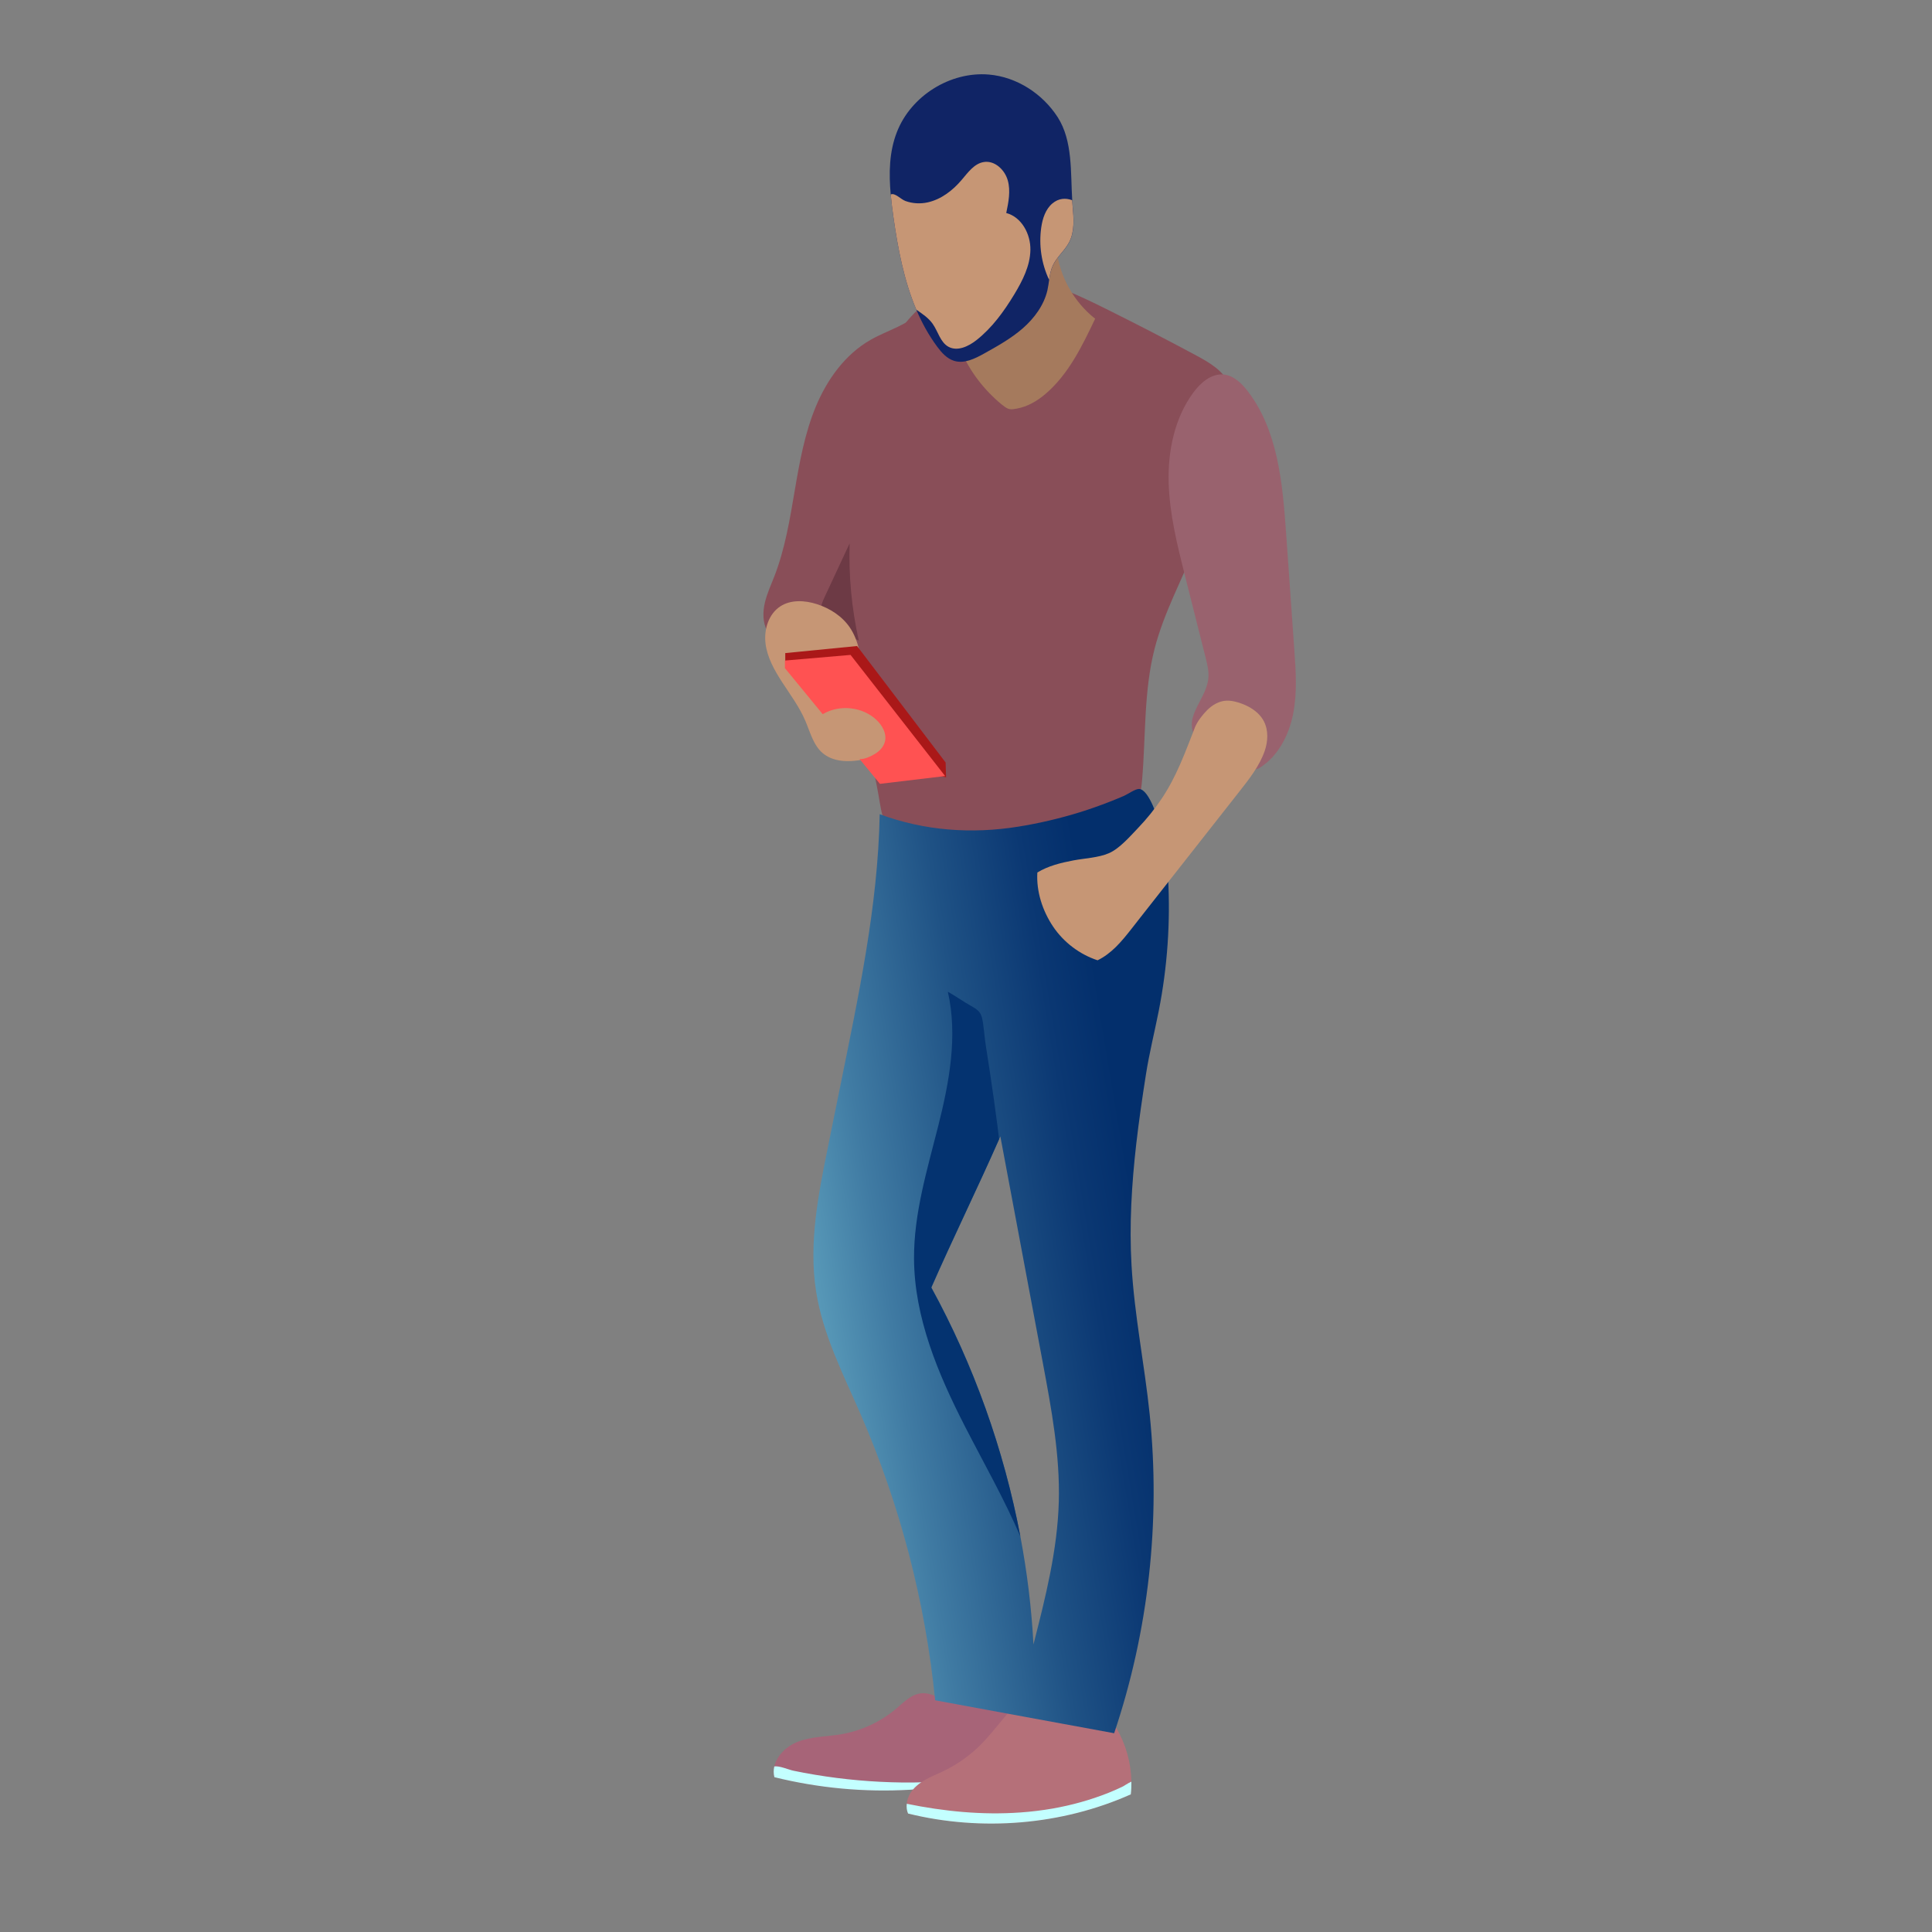 <?xml version="1.0" encoding="utf-8"?>
<!-- Generator: Adobe Illustrator 16.0.0, SVG Export Plug-In . SVG Version: 6.00 Build 0)  -->
<!DOCTYPE svg PUBLIC "-//W3C//DTD SVG 1.1//EN" "http://www.w3.org/Graphics/SVG/1.1/DTD/svg11.dtd">
<svg version="1.1" id="Layer_1" xmlns="http://www.w3.org/2000/svg" xmlns:xlink="http://www.w3.org/1999/xlink" x="0px" y="0px"
	 width="60px" height="60px" viewBox="0 0 60 60" enable-background="new 0 0 60 60" xml:space="preserve">
<rect x="0" y="0" width="60" height="60" fill="#808080" stroke="none"/>
<g>
	<g>
		<g>
			<path opacity="0.35" fill="#FFFFFF" d="M92.613,3.791L78.152,3.768c-0.369,0-0.668-0.231-0.668-0.515l0.014-8.644l0.001-0.973
				c0.001-0.284,0.3-0.513,0.669-0.513l14.461,0.022c0.369,0,0.668,0.231,0.668,0.515l-0.015,9.617
				C93.281,3.562,92.982,3.791,92.613,3.791z"/>
			<path fill="#FFFFFF" d="M78.639-5.491L78.639-5.491c-0.176,0-0.316-0.143-0.316-0.318c0-0.175,0.143-0.317,0.316-0.317l0,0
				c0.085,0,0.164,0.033,0.225,0.093c0.06,0.06,0.092,0.14,0.092,0.225c0,0.085-0.033,0.165-0.093,0.225
				C78.803-5.524,78.723-5.491,78.639-5.491z M78.639-5.988c-0.1,0-0.18,0.081-0.18,0.18s0.08,0.18,0.18,0.18l0,0
				c0.048,0,0.093-0.019,0.127-0.053c0.033-0.034,0.053-0.079,0.053-0.127l0,0c0-0.048-0.019-0.093-0.053-0.127
				C78.732-5.97,78.688-5.988,78.639-5.988L78.639-5.988z"/>
			<path fill="#FFFFFF" d="M79.57-5.49L79.57-5.49c-0.085,0-0.164-0.033-0.225-0.093c-0.06-0.06-0.092-0.14-0.092-0.225
				c0-0.175,0.143-0.317,0.316-0.317l0,0c0.085,0,0.164,0.033,0.225,0.093c0.06,0.06,0.092,0.14,0.092,0.225
				c0,0.085-0.033,0.165-0.093,0.225C79.734-5.522,79.654-5.49,79.57-5.49z M79.57-5.987c-0.1,0-0.18,0.081-0.18,0.18
				c0,0.048,0.019,0.093,0.053,0.127c0.033,0.034,0.078,0.053,0.127,0.053l0,0c0.048,0,0.094-0.019,0.127-0.053
				c0.034-0.034,0.053-0.079,0.053-0.127l0,0c0-0.048-0.019-0.093-0.053-0.127C79.664-5.968,79.619-5.987,79.57-5.987L79.57-5.987z"
				/>
			<path fill="#FFFFFF" d="M80.484-5.488L80.484-5.488c-0.175,0-0.316-0.143-0.316-0.318c0-0.175,0.143-0.317,0.316-0.317l0,0
				c0.176,0,0.317,0.143,0.316,0.318l0,0C80.801-5.63,80.659-5.488,80.484-5.488z M80.484-5.986c-0.099,0-0.18,0.081-0.18,0.18
				c0,0.099,0.08,0.18,0.18,0.18l0,0c0.1,0,0.18-0.081,0.18-0.18C80.664-5.905,80.584-5.985,80.484-5.986L80.484-5.986z"/>
			<path opacity="0.69" fill="#FFFFFF" d="M91.158-2.171L91.158-2.171l-6.334-0.01c-0.039,0-0.068-0.031-0.068-0.069
				s0.03-0.068,0.068-0.068l0,0l6.334,0.01c0.037,0,0.068,0.031,0.068,0.069C91.227-2.202,91.195-2.171,91.158-2.171z"/>
			<path opacity="0.69" fill="#FFFFFF" d="M87.986,0.612L87.986,0.612l-3.167-0.005c-0.038,0-0.069-0.031-0.069-0.069
				c0-0.038,0.031-0.068,0.069-0.068l0,0l3.167,0.005c0.038,0,0.068,0.031,0.068,0.069C88.055,0.582,88.023,0.612,87.986,0.612z"/>
			<path opacity="0.69" fill="#FFFFFF" d="M86.662-1.341L86.662-1.341l-1.841-0.004c-0.038,0-0.068-0.031-0.068-0.069
				c0-0.038,0.03-0.068,0.069-0.068l0,0l1.84,0.003c0.038,0,0.068,0.031,0.068,0.069C86.73-1.372,86.7-1.341,86.662-1.341z"/>
			<path opacity="0.69" fill="#FFFFFF" d="M88.402-0.352L88.402-0.352l-3.581-0.003c-0.038,0-0.068-0.031-0.068-0.069
				s0.03-0.069,0.069-0.069l0,0l3.58,0.004c0.037,0,0.068,0.031,0.068,0.069S88.439-0.352,88.402-0.352z"/>
		</g>
		<path fill="#FFFFFF" d="M81.506-0.944v-2.421c-1.335,0-2.418,1.084-2.418,2.421c0,1.337,1.083,2.421,2.418,2.421
			c1.336,0,2.418-1.084,2.418-2.421H81.506z"/>
		<path fill="#1A6CBE" d="M81.506-0.944v-2.421c-1.335,0-2.418,1.084-2.418,2.421C79.088-0.878,81.506-0.944,81.506-0.944z"/>
		<path fill="#102465" d="M83.838-1.211c0-0.58-0.237-1.104-0.621-1.479c-0.372-0.365-0.882-0.59-1.444-0.59v2.069H83.838z"/>
		<path fill="#FFFFFF" d="M83.217-2.69c-0.372-0.365-0.882-0.59-1.444-0.59v2.069"/>
		<path fill="#1A6CBE" d="M83.217-2.69c-0.372-0.365-0.882-0.59-1.444-0.59v2.069"/>
	</g>
	<g>
		<path opacity="0.1" fill="#1C1918" d="M78.512,52.258c0,0-0.352,1.551,7.993,1.893c2.732,0.112,18.101-0.33,17.327-0.871
			s-3.502-1.042-3.502-1.042L78.512,52.258z"/>
		<path fill="#FF5252" d="M80.25,22.462c0,0-2.513-2.812-2.604-2.812s-0.148,0.159-0.148,0.159l2.627,2.824L80.25,22.462z"/>
		<path fill="#06497F" d="M89.645,17.035c0,0,0.831,0.569,0.99,0.983s1.076,1.886,1.076,2.281c0,0.395,0.113,0.918,0.099,1.139
			s-0.007,1.556-0.121,1.738c0.015,0.486,0.015,0.888,0.015,1.131c0,0.243,0.031,1.73,0.061,2.437
			c0.031,0.706,0.076,1.814,0.183,2.088c0.106,0.272,0.102,1.403,0.147,1.532c0.045,0.129,0.25,0.288,0.182,0.395
			s-0.334,0.304-0.455,0.312c-0.121,0.129-0.011,1.261-0.299,1.359c-0.287,0.099-0.424,0.189-1.221,0.182
			c-0.795-0.007-2.683,0.267-3.63,0.068c-0.947-0.197-0.593-0.648-0.623-0.74c-0.03-0.091-0.651-0.144-0.826-0.759
			s0.315-2.152,0.347-2.608c0.029-0.455-0.248-5.213-0.196-5.525c0.428-2.569,1.653-3.601,1.751-3.776
			c0.099-0.174,0.685-1.484,1.178-1.811C88.793,17.133,89.645,17.035,89.645,17.035z"/>
		<path fill="#F0BEB9" d="M89.125,13.202c0,0,0.108,1.222,0.199,1.374c0.09,0.152,0.389,1.544,0.494,1.771s0.524,1.173,0.524,1.173
			s-1.257,0.897-1.951,0.92c-0.694,0.023-1.185,0.18-1.185,0.18s0.342-0.702,0.429-0.963c0.087-0.262,0.12-0.571,0.1-0.625
			s-0.241-0.015-0.241-0.015s-1.477-2.522-0.84-3.474C87.292,12.591,89.125,13.202,89.125,13.202z"/>
		<path fill="#FFE1E1" d="M97.215,47.137l0.875,1.406c0,0-0.422,1.349-0.959,1.539c-0.539,0.189,0.369-0.02-0.533,0.152
			c-0.029,0.006-1.021-1.731-1.021-1.731L97.215,47.137z"/>
		<path fill="#176396" d="M97.986,48.242c0,0,0.973,0.975,0.994,1.035c0.02,0.061,0.174,0,0.174,0l0.316,0.315l-1.256,1.204
			l-0.275-0.155c0,0-0.899,1.438-1.215,1.58s-1.154,0.612-2.523,0.363c-0.195-0.047-0.162-0.229-0.121-0.249
			c-0.088-0.256,0.02-0.585,0.55-0.604c0.53-0.021,0.839-0.102,0.873-0.155c0.033-0.054,0.081-0.369,0.255-0.363
			c-0.201-0.269-0.066-1.378-0.066-1.445s0.201-0.672,0.201-0.672s0.604,0.383,0.799,0.383c0.194,0,0.939-0.35,1.113-0.746
			C97.98,48.336,97.986,48.242,97.986,48.242z"/>
		<path fill="#176396" d="M84.237,51.749c0,0,0.188,0.891,0.159,1.026c0.063,0.126,0.116,0.484,0.063,0.557
			c-0.053,0.072-1.953,0.116-1.953,0.116v-0.175c0,0-0.933,0.247-1.503,0.214c-0.571-0.034-2.8-0.896-2.819-0.935
			c-0.019-0.039,0.049-0.199,0.111-0.17c0.044-0.146,0.029-0.373,0.416-0.368s1.074,0.02,1.286-0.033
			c0.213-0.054,0.406-0.165,0.552-0.209c0.145-0.043,0.98-0.688,1.082-0.73c0.102-0.044,0.837,0.314,1.373,0.445
			c0.537,0.131,1.195,0.053,1.195,0.053L84.237,51.749z"/>
		<path fill="#102465" d="M90.236,31.557c0,0,0.729,2.664,0.648,2.983c-0.079,0.318-0.045,0.33,0.006,0.467s0.143,0.216,0.143,0.455
			s-0.046,0.239,0.022,0.479s0.284,0.58,0.341,0.944c0.057,0.365,0.034,0.969,0.068,1.196s0.057,0.262,0.045,0.648
			c-0.011,0.388-0.045,0.559,0.023,0.729c0.068,0.171,0.182,0.251,0.238,0.399c0.057,0.147,0.171,0.614,0.171,0.614
			s0.011,0.217,0.046,0.364c0.033,0.148-0.308-0.045,0.079,0.205c0.387,0.251,5.821,6.251,5.821,6.251s-1.148,1.139-1.398,1.446
			s-0.955,0.547-0.955,0.547s-0.943-0.854-1.137-1.207c-0.193-0.354-2.172-2.995-2.627-3.325s-2.819-2.209-3.035-2.732
			c-0.217-0.523-2.012-6.217-2.012-6.217v-4.372L90.236,31.557z"/>
		<path fill="#FFE1E1" d="M82.205,23.427c0,0-0.308-0.268-0.41-0.416c-0.102-0.148-0.272-0.558-0.455-0.672
			c-0.182-0.114-0.557-0.456-0.631-0.512c-0.073-0.057-0.517-0.365-0.517-0.365s-0.381,0.014-0.449,0.014
			c-0.11-0.048-0.339-0.094-0.31,0.012c0.028,0.105,0.15,0.418,0.56,0.353c0.185,0.208,0.31,0.265,0.256,0.282
			s-0.577-0.213-0.653-0.219c-0.162-0.165-0.5-0.347-0.5-0.347s0.025-0.16-0.068-0.168c-0.094-0.009-0.526,0.068-0.354,0.355
			c0.174,0.288,0.205,0.25,0.205,0.25s-0.127-0.028-0.116,0.194s-0.003,0.31,0.065,0.375s0.461,0.319,0.461,0.319
			s-0.078,0.45-0.041,0.51c0.037,0.06,0.186,0.085,0.186,0.085s-0.143,0.271,0.133,0.416c0.276,0.145,0.976,0.313,1.535,0.358
			c0.461,0.242,0.967,0.641,0.967,0.641s0.315-0.085,0.497-0.413C82.748,24.152,82.762,24.024,82.205,23.427z"/>
		<path fill="#C3FFFF" d="M82.807,23.683c-0.021-0.046-0.688-0.438-0.688-0.438s-0.653,1.309-0.648,1.474
			c0.006,0.166,0,0.638,0,0.638l0.949,0.273L82.807,23.683z"/>
		<path fill="#043370" d="M91.771,31.078c0,0,0.023,2.209-0.625,3.018s-1.964,2.391-2.073,2.688
			c-0.109,0.296-1.759,3.541-1.815,3.894c-0.057,0.354,0.273,0.193-0.09,0.763c-0.364,0.569-0.752,0.524-0.695,1.07
			c0.059,0.547-0.135,2.072-0.42,2.915c-0.283,0.843-1.185,3.826-1.223,4.076c-0.039,0.251,0.038,0.523,0,0.569
			c-0.039,0.046-0.555,1.78-0.555,1.78s-0.77,0.025-1.088,0c-0.318-0.026-1.528-0.721-1.528-0.721s0.051-1.879,0.323-2.209
			c0.273-0.331,0.205-0.513,0.16-1.207c-0.046-0.695,0.591-2.973,0.807-3.655c0.217-0.684,0.057-1.275,0.08-1.594
			c0.022-0.319,0.932-4.009,1.012-4.657c0.079-0.649,1.592-4.372,1.592-4.372s-0.16-1.993-0.114-2.209
			c0.046-0.217,5.549-0.581,6.253-0.194"/>
		<path fill="#FFE1E1" d="M85.621,11.75c-0.209,0.164-1.115,0.706-1.197,1.622c-0.08,0.915,0.084,1.517,0.552,2.123
			s0.163,1.065,0.224,1.153c0.06,0.088,0.396,0.179,0.578,0.129c0.328,0.297,0.807,0.708,0.858,0.762s0.295,0.087,0.423,0.041
			c0.127-0.046,0.494-0.455,0.552-0.544c0.057-0.088,0.777-0.995,0.751-1.235c-0.026-0.24-0.652-1.249-0.652-1.249
			s2.038,0.15,1.354-1.517C88.379,11.366,86.485,11.067,85.621,11.75z"/>
		<path fill="#176396" d="M89.635,18.895c0,0,0.758,0.307,0.971,0.523c0.211,0.217,0.666,1.093,0.711,1.367
			c0.047,0.273,0.012,0.694-0.067,0.945s-2.001,3.542-2.364,3.985c-0.365,0.444-1.695,2.106-2.15,2.016
			c-0.453-0.091-1.522-0.353-1.852-0.58c-0.33-0.229-1.934-1.048-2.234-1.048c-0.302,0-1.109-0.661-0.824-1.35
			c0.283-0.688,0.533-1.395,0.92-1.338c0.387,0.057,0.273,0.262,0.626,0.433c0.353,0.17,0.637,0.148,0.772,0.296
			c0.137,0.148,0.318,0.091,0.592,0.262s0.284,0.182,0.592,0.296c0.307,0.114,0.642,0.102,0.75,0.131
			c0.012-0.199-0.006-0.233,0.153-0.37s0.136-0.353,0.302-0.546c0.164-0.194,0.42-0.957,0.59-1.202
			c0.172-0.245,0.068-1.395,0.223-1.805C87.497,20.5,87.719,18.713,89.635,18.895z"/>
		<path fill="#C3FFFF" d="M90.192,16.891c0,0,0.351,0.285,0.34,0.61s0.21,0.348,0.147,0.417c-0.063,0.069-1.123,0.123-1.289,0.328
			c-0.164,0.205-2.414,1.366-2.591,1.467c-0.005-0.27,0.192-0.237,0.202-0.555c0.01-0.318-0.148-0.672-0.096-0.772
			c0.054-0.1,0.779-0.181,1.139-0.382c0.361-0.201,1.078-0.843,1.395-0.95C89.754,16.948,90.192,16.891,90.192,16.891z"/>
		<path fill="#120236" d="M89.525,15.271c0,0-1.264-0.148-1.68-0.727c-0.416-0.578-0.305-0.68-0.379-0.68
			c-0.528,0-0.198,0.897-0.42,0.752c-0.24-0.158-0.417-0.681-0.448-0.79s-0.582,0.042-0.743-0.417c0,0-0.357,1.15-1.067,1.313
			c-0.603,0.139-1.475,0.316-1.345-0.85s1.782-3.581,4.143-3.041c1.912-0.85,1.93,3.405,1.94,3.582
			C89.537,14.591,89.545,14.79,89.525,15.271z"/>
		<path fill="#FFE1E1" d="M87.136,14.384c-0.003-0.844,0.644-0.651,0.808-0.312c0.163,0.34,0.188,0.909-0.012,1.042
			c-0.201,0.133-0.41-0.078-0.422-0.081L87.136,14.384z"/>
	</g>
</g>
<g>
	<path fill="#894E58" d="M26.265,17.622c-0.09-1.389-0.072-2.784,0.226-4.139c0.284-1.296,0.844-2.557,1.722-3.561
		c0.955-1.092,2.253-1.554,3.695-1.269c0.861,0.171,1.665,0.554,2.452,0.945c0.932,0.463,1.856,0.94,2.773,1.432
		c0.408,0.219,0.842,0.468,1.038,0.889c0.206,0.442,0.099,0.959-0.013,1.435c-0.281,1.199-0.563,2.402-1.013,3.548
		c-0.425,1.084-0.998,2.116-1.288,3.244c-0.337,1.315-0.272,2.695-0.386,4.048c-0.029,0.367-0.086,0.761-0.341,1.026
		c-0.192,0.2-0.467,0.294-0.729,0.382c-0.698,0.231-1.396,0.462-2.094,0.693c-0.885,0.293-1.799,0.59-2.729,0.517
		c-0.592-0.046-1.192-0.295-1.644-0.68c-0.589-0.503-0.556-1-0.697-1.687c-0.372-1.818-0.667-3.649-0.859-5.496
		C26.334,18.51,26.294,18.066,26.265,17.622z"/>
	<path fill="#A76478" d="M24.049,55.192c1.375,0.34,2.801,0.472,4.214,0.39c0.411-0.022,0.828-0.066,1.222-0.181
		c0.188-0.054,0.37-0.122,0.544-0.212c0.659-0.341,1.46-1.181,1.609-1.939c0.098-0.501-0.617-0.207-0.944-0.21
		c-0.492-0.001-0.983-0.098-1.438-0.285c-0.203-0.082-0.41-0.186-0.627-0.17c-0.312,0.021-0.551,0.269-0.788,0.471
		c-0.482,0.412-1.078,0.691-1.703,0.8c-0.465,0.08-0.952,0.069-1.389,0.246c-0.331,0.135-0.629,0.427-0.704,0.759
		C24.021,54.968,24.021,55.08,24.049,55.192z"/>
	<path fill="#C3FFFF" d="M24.049,55.192c1.375,0.34,2.801,0.472,4.214,0.39c0.411-0.022,0.828-0.066,1.222-0.181
		c0.026-0.028,0.047-0.062,0.063-0.097c-0.508,0.039-1.019,0.058-1.529,0.053c-0.908-0.011-1.816-0.091-2.712-0.241
		c-0.226-0.037-0.45-0.079-0.673-0.126c-0.139-0.03-0.442-0.161-0.588-0.13C24.021,54.968,24.021,55.08,24.049,55.192z"/>
	<path fill="#B57079" d="M28.201,56.321c2.28,0.563,4.772,0.362,6.917-0.596c0.015-0.131,0.02-0.262,0.018-0.394
		c-0.009-0.585-0.172-1.167-0.47-1.67c-0.492,0.155-1.024-0.063-1.482-0.304c-0.457-0.24-0.896-0.542-1.403-0.637
		c-0.472,0.404-0.829,0.948-1.259,1.396c-0.347,0.365-0.762,0.665-1.215,0.884c-0.192,0.093-0.39,0.17-0.574,0.274
		s-0.356,0.24-0.467,0.423c-0.057,0.095-0.095,0.207-0.105,0.32C28.148,56.123,28.16,56.228,28.201,56.321z"/>
	<path fill="#C3FFFF" d="M28.201,56.321c2.28,0.563,4.772,0.362,6.917-0.596c0.015-0.131,0.02-0.262,0.018-0.394
		c-0.103,0.043-0.226,0.134-0.298,0.166c-0.136,0.064-0.272,0.125-0.411,0.18c-0.559,0.223-1.139,0.383-1.729,0.488
		c-0.336,0.058-0.675,0.1-1.014,0.123c-1.179,0.084-2.365-0.033-3.523-0.27C28.148,56.123,28.16,56.228,28.201,56.321z"/>
	<linearGradient id="SVGID_1_" gradientUnits="userSpaceOnUse" x1="21.945" y1="41.06" x2="35.48" y2="38.804">
		<stop  offset="0" style="stop-color:#7FCADB"/>
		<stop  offset="0.107" style="stop-color:#6EB4CB"/>
		<stop  offset="0.411" style="stop-color:#407BA3"/>
		<stop  offset="0.672" style="stop-color:#1F5285"/>
		<stop  offset="0.877" style="stop-color:#0B3873"/>
		<stop  offset="1" style="stop-color:#032F6C"/>
	</linearGradient>
	<path fill="url(#SVGID_1_)" d="M25.344,40.102c0.21,1.349,0.848,2.585,1.392,3.837c1.22,2.812,2.001,5.814,2.306,8.865
		c1.849,0.337,3.709,0.688,5.559,1.023c1.069-3.174,1.447-6.578,1.103-9.909c-0.16-1.544-0.474-3.071-0.563-4.62
		c-0.073-1.257,0.004-2.519,0.146-3.77c0.083-0.72,0.188-1.44,0.301-2.158c0.104-0.667,0.267-1.311,0.398-1.976
		c0.269-1.361,0.366-2.756,0.289-4.142c-0.028-0.509-0.084-1.02-0.22-1.512c-0.077-0.275-0.364-1.229-0.682-1.238
		c-0.121-0.002-0.354,0.166-0.468,0.215c-0.146,0.063-0.29,0.122-0.438,0.18c-0.306,0.12-0.615,0.229-0.929,0.327
		c-0.629,0.195-1.27,0.345-1.919,0.449c-1.449,0.233-2.915,0.126-4.299-0.387c-0.055,2.892-0.672,5.694-1.239,8.517
		c-0.121,0.603-0.247,1.203-0.366,1.806C25.414,37.09,25.11,38.609,25.344,40.102z M31.689,47.72
		c-0.512-2.703-1.455-5.339-2.766-7.734c0.669-1.525,1.433-3.082,2.105-4.608c0.015-0.029,0.025-0.057,0.039-0.085
		c0.44,2.35,0.88,4.699,1.322,7.048c0.265,1.42,0.533,2.854,0.493,4.298c-0.042,1.503-0.415,2.974-0.787,4.431
		C32.036,49.948,31.899,48.829,31.689,47.72z"/>
	<path fill="#043370" d="M28.386,39.089c0.01,1.825,0.741,3.565,1.572,5.19c0.584,1.142,1.227,2.264,1.731,3.44
		c-0.512-2.703-1.455-5.339-2.766-7.734c0.669-1.525,1.433-3.082,2.105-4.608c-0.017-0.146-0.035-0.293-0.054-0.438
		c-0.07-0.543-0.148-1.085-0.229-1.625c-0.041-0.271-0.083-0.541-0.125-0.811c-0.037-0.237-0.055-0.475-0.089-0.712
		c-0.017-0.121-0.036-0.247-0.108-0.347c-0.064-0.09-0.164-0.146-0.26-0.2c-0.245-0.138-0.48-0.307-0.727-0.445
		c0.313,1.37,0.046,2.799-0.296,4.16C28.797,36.32,28.378,37.685,28.386,39.089z"/>
	<path fill="#99626E" d="M37.522,21.101c0.031-0.229-0.025-0.46-0.082-0.684c-0.212-0.842-0.425-1.685-0.637-2.527
		c-0.24-0.955-0.482-1.919-0.509-2.903s0.183-2.005,0.767-2.797c0.227-0.307,0.561-0.596,0.94-0.559
		c0.31,0.03,0.556,0.268,0.746,0.514c0.939,1.221,1.084,2.857,1.193,4.395c0.085,1.212,0.17,2.424,0.256,3.636
		c0.048,0.67,0.094,1.349-0.039,2.008c-0.132,0.658-0.469,1.304-1.036,1.662c-0.236,0.148-0.814-0.046-1.041-0.142
		c-0.352-0.149-0.656-0.398-0.887-0.703C36.674,22.307,37.427,21.799,37.522,21.101z"/>
	<path fill="#C69675" d="M37.109,22.59c-0.002,0.006-0.005,0.012-0.006,0.018c-0.296,0.758-0.567,1.512-1.026,2.195
		c-0.216,0.322-0.46,0.625-0.728,0.905c-0.247,0.258-0.578,0.645-0.911,0.789c-0.326,0.141-0.755,0.158-1.104,0.224
		c-0.387,0.074-0.778,0.168-1.118,0.375c-0.037,0.587,0.162,1.195,0.49,1.682c0.329,0.487,0.822,0.861,1.38,1.045
		c0.432-0.209,0.742-0.581,1.039-0.959c0.099-0.126,0.197-0.251,0.295-0.377c0.682-0.866,1.362-1.732,2.042-2.598
		c0.341-0.433,0.681-0.866,1.021-1.299c0.302-0.385,0.629-0.795,0.792-1.265c0.103-0.297,0.121-0.638-0.021-0.918
		c-0.158-0.31-0.486-0.5-0.82-0.597c-0.115-0.033-0.235-0.057-0.354-0.05c-0.225,0.012-0.432,0.134-0.59,0.293
		C37.345,22.198,37.189,22.398,37.109,22.59z"/>
	<path fill="#894E58" d="M28.662,9.609c-0.421,0.474-1.083,0.634-1.632,0.949c-0.786,0.45-1.343,1.228-1.692,2.064
		c-0.348,0.836-0.508,1.738-0.66,2.631c-0.152,0.894-0.3,1.795-0.628,2.641c-0.106,0.274-0.232,0.542-0.298,0.829
		c-0.065,0.287-0.067,0.6,0.068,0.861c0.094-0.395,0.481-0.654,0.886-0.669s0.792,0.163,1.136,0.378
		c0.343,0.215,0.662,0.473,1.026,0.649c-0.059-1.125,0.237-2.267,0.494-3.363c0.45-1.921,0.899-3.842,1.35-5.763
		C28.799,10.439,28.766,9.982,28.662,9.609z"/>
	<path fill="#6D3A45" d="M26.67,19.892c-0.22-0.988-0.316-2.004-0.284-3.017c-0.257,0.545-0.504,1.089-0.762,1.635
		c-0.081,0.171-0.164,0.358-0.124,0.543c0.033,0.154,0.146,0.278,0.263,0.384C26.018,19.671,26.355,19.75,26.67,19.892z"/>
	<path fill="#C69675" d="M27.039,22.143c0.008,0.011,0.016,0.021,0.025,0.032c0.1,0.12,0.236,0.202,0.348,0.31
		c0.138,0.134,0.238,0.317,0.234,0.509c-0.002,0.15-0.079,0.303-0.206,0.386c-0.057,0.037-0.12,0.055-0.177,0.09
		c-0.077,0.047-0.164,0.066-0.251,0.083c-0.249,0.047-0.5,0.094-0.753,0.083c-0.253-0.009-0.511-0.08-0.705-0.243
		c-0.294-0.247-0.391-0.649-0.542-1.003c-0.185-0.435-0.47-0.816-0.727-1.212c-0.237-0.367-0.458-0.76-0.511-1.194
		s0.095-0.917,0.461-1.154c0.328-0.212,0.759-0.188,1.131-0.069c0.406,0.13,0.786,0.373,1.026,0.726
		c0.283,0.417,0.349,0.939,0.408,1.439c0.037,0,0.066,0.48,0.07,0.518C26.895,21.684,26.894,21.942,27.039,22.143z"/>
	<path fill="#A57A5D" d="M32.809,7.739c0.095,0.841,0.538,1.637,1.202,2.159c-0.403,0.848-0.826,1.723-1.539,2.333
		c-0.261,0.223-0.559,0.398-0.897,0.459c-0.158,0.029-0.236,0.041-0.369-0.055c-0.144-0.103-0.277-0.226-0.403-0.349
		c-0.489-0.479-0.867-1.072-1.088-1.72c0.412-0.978,0.996-1.908,1.729-2.674c0.112-0.118,0.232-0.234,0.382-0.295
		C32.141,7.469,32.5,7.594,32.809,7.739z"/>
	<path fill="#102465" d="M27.662,6.039c0.021,0.23,0.05,0.46,0.082,0.688c0.139,0.982,0.328,1.984,0.713,2.89
		c0.171,0.404,0.382,0.789,0.644,1.144c0.14,0.189,0.306,0.377,0.532,0.446c0.317,0.097,0.648-0.071,0.938-0.232
		c0.416-0.232,0.835-0.467,1.194-0.78c0.358-0.314,0.656-0.717,0.764-1.182c0.024-0.105,0.037-0.213,0.053-0.32
		c0.023-0.153,0.051-0.304,0.114-0.443c0.124-0.271,0.374-0.464,0.51-0.728c0.172-0.333,0.142-0.73,0.108-1.105
		c-0.007-0.064-0.011-0.13-0.015-0.197c-0.054-0.864,0.021-1.844-0.451-2.58c-0.469-0.729-1.271-1.252-2.139-1.325
		c-1.198-0.101-2.42,0.663-2.855,1.787C27.615,4.712,27.602,5.378,27.662,6.039z"/>
	<path fill="#C69675" d="M32.58,8.689c0.023-0.151,0.051-0.302,0.114-0.441c0.124-0.271,0.374-0.464,0.51-0.728
		c0.172-0.333,0.142-0.73,0.108-1.105c-0.007-0.064-0.011-0.13-0.015-0.197c-0.202-0.076-0.422-0.062-0.613,0.099
		c-0.215,0.182-0.307,0.469-0.347,0.746C32.258,7.613,32.343,8.187,32.58,8.689z"/>
	<path fill="#C69675" d="M27.662,6.039c0.021,0.23,0.05,0.46,0.082,0.688c0.139,0.982,0.328,1.984,0.713,2.89
		c0.187,0.129,0.377,0.254,0.507,0.438c0.17,0.24,0.237,0.576,0.495,0.716c0.277,0.149,0.618-0.013,0.866-0.208
		c0.486-0.382,0.856-0.895,1.177-1.425c0.254-0.422,0.489-0.881,0.498-1.374c0.01-0.494-0.273-1.024-0.75-1.149
		c0.07-0.334,0.14-0.686,0.047-1.014c-0.093-0.33-0.406-0.624-0.744-0.569c-0.296,0.047-0.49,0.323-0.685,0.552
		c-0.277,0.329-0.637,0.607-1.058,0.701c-0.227,0.05-0.47,0.037-0.689-0.042C27.969,6.187,27.795,5.979,27.662,6.039z"/>
	<path fill="#AA1818" d="M26.617,20.063l2.75,3.617l0.014,0.458l-2.417-0.449c0.152,0.014,0.35-0.083,0.476-0.158
		c0.15-0.09,0.28-0.229,0.316-0.401c0.051-0.233-0.339-0.82-0.509-0.988c-0.435-0.428-1.165-0.506-1.686-0.194l-1.174-1.43v-0.236
		L26.617,20.063z"/>
	<path fill="#FF5252" d="M26.415,20.339l2.937,3.762l-2.025,0.242l-0.633-0.771c0.153,0.014,0.35-0.083,0.476-0.158
		c0.15-0.089,0.28-0.229,0.316-0.4c0.05-0.234-0.08-0.473-0.25-0.64c-0.435-0.428-1.165-0.506-1.686-0.194l-1.174-1.43v-0.236
		L26.415,20.339z"/>
</g>
</svg>
